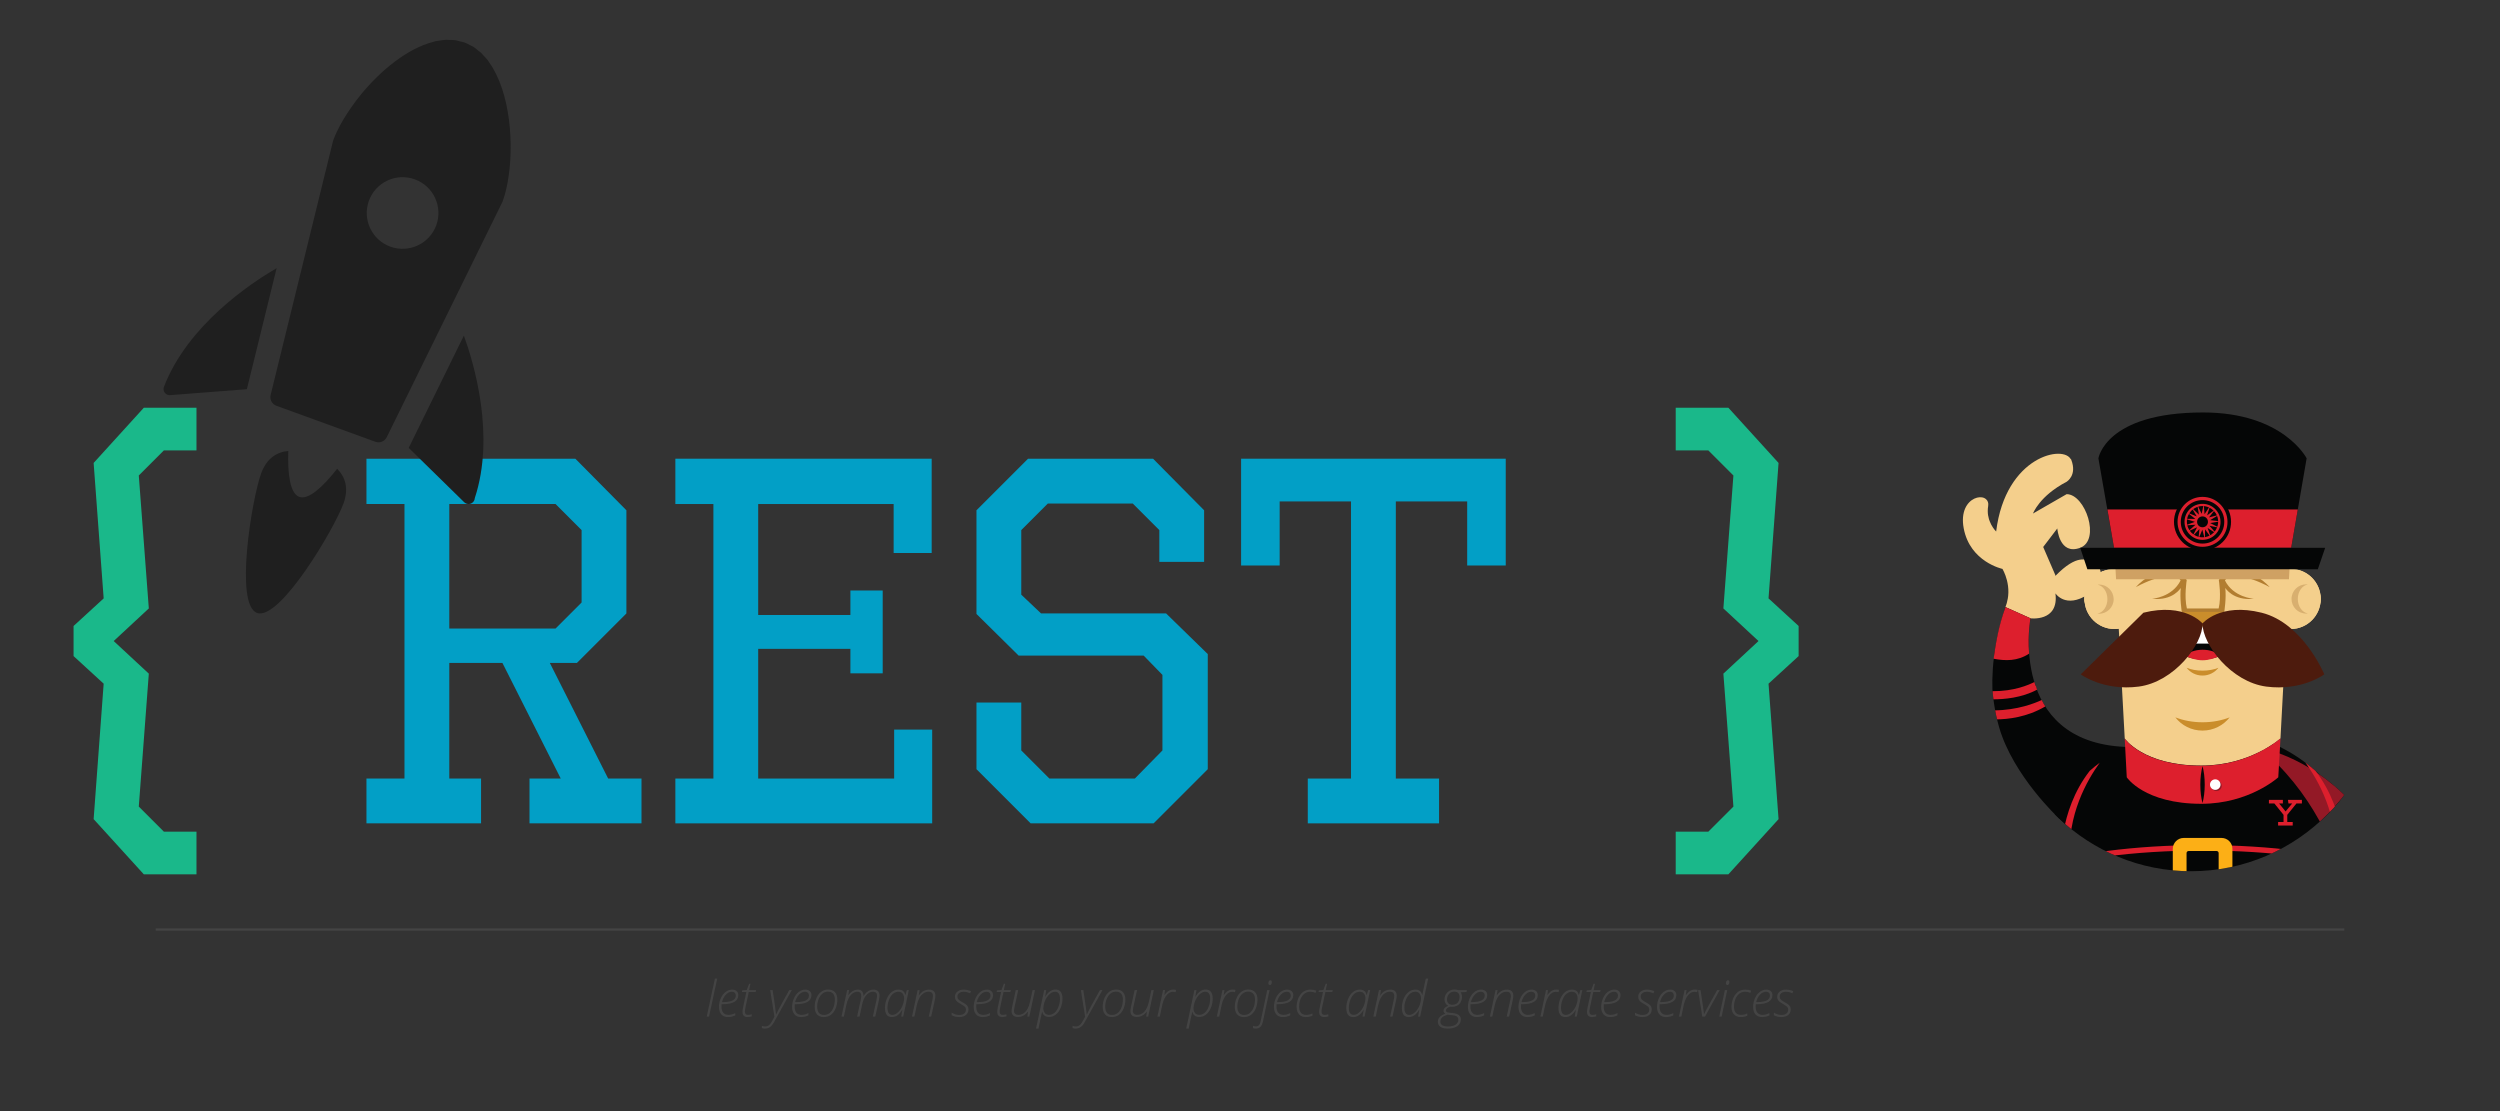 <?xml version="1.0" encoding="UTF-8" standalone="no"?>
<!DOCTYPE svg PUBLIC "-//W3C//DTD SVG 1.1//EN" "http://www.w3.org/Graphics/SVG/1.1/DTD/svg11.dtd">
<svg width="100%" height="100%" viewBox="0 0 900 400" version="1.1" xmlns="http://www.w3.org/2000/svg" xmlns:xlink="http://www.w3.org/1999/xlink" xml:space="preserve" xmlns:serif="http://www.serif.com/" style="fill-rule:evenodd;clip-rule:evenodd;stroke-linejoin:round;stroke-miterlimit:1.414;">
    <rect x="0" y="0" width="900" height="400" fill="#333333" stroke="none"/>
    <g transform="matrix(1,0,0,1,4.89,0)">
        <g id="rest" transform="matrix(0.903,0,0,0.903,-31.683,49.27)">
            <path d="M108,108L108,125L95,125L85,135L89,188L75,201L89,214L85,267L95,277L108,277L108,294L87,294L67,272L71,218L59,207L59,195L71,184L67,130L87,108L108,108Z" style="fill:rgb(26,184,138);"/>
            <path d="M697.731,108L697.731,125L710.731,125L720.731,135L716.731,188L730.731,201L716.731,214L720.731,267L710.731,277L697.731,277L697.731,294L718.731,294L738.731,272L734.731,218L746.731,207L746.731,195L734.731,184L738.731,130L718.731,108L697.731,108Z" style="fill:rgb(26,184,138);"/>
            <path d="M279.399,148.872L279.399,189.993L259.669,209.723L248.869,209.723L272.13,255.828L285.421,255.828L285.421,273.689L240.77,273.689L240.77,255.828L253.231,255.828L229.97,209.723L208.787,209.723L208.787,255.828L221.455,255.828L221.455,273.689L175.765,273.689L175.765,255.828L190.926,255.828L190.926,146.38L175.765,146.38L175.765,128.311L259.046,128.311L279.399,148.872ZM208.787,146.38L208.787,196.016L251.154,196.016L261.538,185.632L261.538,156.764L251.154,146.38L208.787,146.38Z" style="fill:rgb(2,159,198);fill-rule:nonzero;"/>
            <path d="M401.1,165.902L385.939,165.902L385.939,146.38L331.942,146.38L331.942,190.616L368.702,190.616L368.702,180.855L381.578,180.855L381.578,213.876L368.702,213.876L368.702,204.115L331.942,204.115L331.942,255.828L386.147,255.828L386.147,236.306L401.308,236.306L401.308,273.689L298.921,273.689L298.921,255.828L314.082,255.828L314.082,146.38L298.921,146.38L298.921,128.311L401.1,128.311L401.1,165.902Z" style="fill:rgb(2,159,198);fill-rule:nonzero;"/>
            <path d="M509.718,148.872L509.718,169.432L491.857,169.432L491.857,156.764L481.265,146.172L447.413,146.172L436.821,156.764L436.821,182.516L444.713,189.993L494.557,189.993L511.172,206.192L511.172,252.09L489.573,273.689L440.56,273.689L418.961,252.09L418.961,225.506L436.821,225.506L436.821,244.613L448.036,255.828L482.096,255.828L493.103,244.613L493.103,214.499L485.627,206.815L435.783,206.815L418.961,190.201L418.961,148.872L439.521,128.311L489.365,128.311L509.718,148.872Z" style="fill:rgb(2,159,198);fill-rule:nonzero;"/>
            <path d="M629.966,170.886L614.597,170.886L614.597,145.341L586.145,145.341L586.145,255.828L603.382,255.828L603.382,273.689L551.046,273.689L551.046,255.828L568.284,255.828L568.284,145.341L539.832,145.341L539.832,170.886L524.463,170.886L524.463,128.311L629.966,128.311L629.966,170.886Z" style="fill:rgb(2,159,198);fill-rule:nonzero;"/>
        </g>
        <g id="rocket" transform="matrix(3.821,0,0,3.821,81.066,8.421)">
            <g transform="matrix(1.257,0,0,1.257,-16.545,1.544)">
                <path d="M16,17.116C14.038,18.259 9.332,21.391 7.553,26.015C7.497,26.161 7.52,26.327 7.612,26.453C7.667,26.526 7.742,26.58 7.824,26.61C7.884,26.632 7.95,26.64 8.016,26.636L13.774,26.19C13.779,26.171 13.778,26.151 13.784,26.133L16,17.116Z" style="fill:rgb(31,31,31);fill-rule:nonzero;"/>
            </g>
            <g transform="matrix(1.257,0,0,1.257,-16.545,1.544)">
                <path d="M30.852,34.356C32.403,29.655 30.79,24.25 30.036,22.173L25.918,30.551C25.913,30.565 25.906,30.572 25.899,30.586L30.053,34.656C30.1,34.703 30.158,34.738 30.217,34.76C30.225,34.766 30.231,34.768 30.233,34.768C30.471,34.854 30.735,34.731 30.821,34.495C30.841,34.448 30.848,34.401 30.852,34.356Z" style="fill:rgb(31,31,31);fill-rule:nonzero;"/>
            </g>
            <g transform="matrix(1.257,0,0,1.257,-16.545,1.544)">
                <path d="M33.307,10.727C33.828,7.949 33.536,3.93 31.924,1.682C31.885,1.63 31.854,1.571 31.817,1.521C31.719,1.396 31.612,1.291 31.506,1.18C31.442,1.112 31.381,1.031 31.315,0.967C31.239,0.898 31.155,0.847 31.077,0.783C30.968,0.695 30.86,0.599 30.743,0.524C30.688,0.49 30.624,0.47 30.569,0.44C30.415,0.354 30.26,0.268 30.092,0.207C29.971,0.163 29.846,0.144 29.719,0.114C29.61,0.088 29.502,0.049 29.389,0.031C29.213,0.008 29.034,0.008 28.852,0.009C28.79,0.009 28.729,-0.002 28.666,0.001C28.52,0.009 28.376,0.039 28.231,0.061C28.127,0.077 28.027,0.08 27.924,0.103C27.862,0.116 27.8,0.142 27.736,0.158C25.804,0.653 23.806,2.289 22.319,4.103C22.069,4.405 21.841,4.715 21.625,5.023C21.172,5.666 20.786,6.306 20.506,6.909C20.401,7.131 20.311,7.346 20.235,7.555L15.558,26.592C15.457,26.941 15.644,27.308 15.983,27.432L23.4,30.13C23.742,30.255 24.121,30.093 24.267,29.761L32.936,12.129C33.085,11.719 33.208,11.246 33.307,10.727ZM24.523,15.506C23.13,14.999 22.411,13.459 22.918,12.065C23.425,10.672 24.966,9.953 26.362,10.462C27.753,10.969 28.473,12.509 27.966,13.902C27.457,15.294 25.917,16.011 24.523,15.506Z" style="fill:rgb(31,31,31);fill-rule:nonzero;"/>
            </g>
            <g transform="matrix(1.257,0,0,1.257,-16.545,1.544)">
                <path d="M20.537,32.153C19.456,33.53 18.381,34.51 17.697,34.26C17.011,34.01 16.816,32.571 16.873,30.819C15.98,30.903 15.244,31.393 14.836,32.512C14.156,34.381 12.824,42.336 14.53,42.959C16.235,43.578 20.331,36.629 21.011,34.76C21.417,33.641 21.165,32.792 20.537,32.153Z" style="fill:rgb(31,31,31);fill-rule:nonzero;"/>
            </g>
        </g>
        <g transform="matrix(0.068,0,0,0.068,698.67,146.498)">
            <clipPath id="_clip1">
                <path d="M1825.57,573.259L1825.57,570.562L1884.92,272.021C1884.92,272.021 1752.73,-32.814 1308.52,4.054C865.206,40.922 809.454,143.433 736.617,265.726L779.78,460.857L697.052,513.911C697.052,513.911 667.378,424.888 620.618,421.291C620.618,421.291 689.858,321.478 640.401,252.238C590.944,182.998 325.674,189.292 223.164,539.988C223.164,539.988 209.675,433.88 166.513,433.88C123.35,433.88 -35.811,491.43 7.351,656.886C50.513,822.343 199.784,871.8 249.241,892.482C249.241,892.482 272.621,922.156 262.729,961.722C257.334,982.404 137.738,1353.78 237.551,1697.28C312.186,1953.56 552.278,2176.57 552.278,2176.57C735.718,2351.02 982.104,2458.02 1253.67,2458.02C1817.48,2458.02 2275.18,1996.72 2275.18,1427.52C2276.08,1072.33 2097.14,758.498 1825.57,573.259Z"/>
            </clipPath>
            <g clip-path="url(#_clip1)">
                <path d="M1614.26,1803.39C1614.26,1803.39 2357.01,1922.99 2438.84,2961.58C2438.84,2961.58 2300.36,3049.71 2155.59,3056C2155.59,3056 2168.17,2256.6 1614.26,1803.39Z" style="fill:rgb(5,6,6);fill-rule:nonzero;"/>
                <path d="M2438.84,2961.58C2431.64,2866.27 2418.16,2779.04 2401.07,2699.01C2344.42,2734.08 2254.5,2776.35 2133.1,2792.53C2158.28,2949.89 2156.48,3056 2156.48,3056C2300.36,3049.71 2438.84,2961.58 2438.84,2961.58ZM2048.58,2452.63C2053.97,2469.71 2060.27,2485.9 2064.76,2502.98C2113.32,2497.59 2223.03,2482.3 2320.14,2439.14C2312.95,2422.95 2306.65,2406.77 2299.46,2391.48C2263.49,2407.67 2184.36,2436.44 2048.58,2452.63ZM2345.32,2503.88C2304.85,2523.66 2218.53,2557.83 2085.45,2571.32L2098.93,2622.58C2151.99,2614.49 2247.3,2594.7 2361.51,2549.74L2345.32,2503.88Z" style="fill:rgb(221,31,45);fill-rule:nonzero;"/>
                <path d="M848.121,857.412C936.023,857.412 1007.28,928.671 1007.28,1016.57C1007.28,1104.48 936.023,1175.74 848.121,1175.74C760.218,1175.74 688.959,1104.48 688.959,1016.57C688.959,928.671 760.218,857.412 848.121,857.412Z" style="fill:rgb(244,207,140);fill-rule:nonzero;"/>
                <path d="M848.121,857.412C936.023,857.412 1007.28,928.671 1007.28,1016.57C1007.28,1104.48 936.023,1175.74 848.121,1175.74C760.218,1175.74 688.959,1104.48 688.959,1016.57C688.959,928.671 760.218,857.412 848.121,857.412Z" style="fill:rgb(244,207,140);fill-rule:nonzero;"/>
                <path d="M688.959,1016.57C688.959,1021.07 688.959,1026.47 689.858,1030.96C701.548,1026.47 713.238,1020.17 725.827,1011.18C801.362,962.621 803.16,905.071 786.974,869.102C729.424,894.28 688.959,950.931 688.959,1016.57Z" style="fill:rgb(244,207,140);fill-rule:nonzero;"/>
                <path d="M766.292,939.241C809.002,939.241 843.625,973.864 843.625,1016.57C843.625,1059.28 809.002,1093.91 766.292,1093.91C723.582,1093.91 688.959,1059.28 688.959,1016.57C688.959,973.864 723.582,939.241 766.292,939.241Z" style="fill:rgb(244,207,140);fill-rule:nonzero;"/>
                <path d="M766.292,940.14C763.594,940.14 759.997,940.14 757.299,941.04C786.974,945.536 810.354,977.908 810.354,1017.47C810.354,1057.04 786.974,1089.41 757.299,1093.91C759.997,1093.91 763.594,1094.81 766.292,1094.81C808.555,1094.81 843.625,1060.64 843.625,1017.47C842.725,974.311 808.555,940.14 766.292,940.14Z" style="fill:rgb(216,175,111);fill-rule:nonzero;"/>
                <path d="M688.959,1016.57C688.959,1058.84 715.936,1093.91 749.207,1093.91C751.904,1093.91 753.703,1093.91 756.401,1093.01C718.633,1088.51 688.959,1056.14 688.959,1016.57ZM756.401,941.04C753.703,941.04 751.904,940.14 749.207,940.14C715.936,940.14 688.959,974.311 688.959,1017.47C688.959,977.908 718.633,945.536 756.401,941.04Z" style="fill:rgb(244,207,140);fill-rule:nonzero;"/>
                <path d="M1780.61,857.412C1868.51,857.412 1939.77,928.671 1939.77,1016.57C1939.77,1104.48 1868.51,1175.74 1780.61,1175.74C1692.71,1175.74 1621.45,1104.48 1621.45,1016.57C1621.45,928.671 1692.71,857.412 1780.61,857.412Z" style="fill:rgb(244,207,140);fill-rule:nonzero;"/>
                <path d="M1780.61,857.412C1868.51,857.412 1939.77,928.671 1939.77,1016.57C1939.77,1104.48 1868.51,1175.74 1780.61,1175.74C1692.71,1175.74 1621.45,1104.48 1621.45,1016.57C1621.45,928.671 1692.71,857.412 1780.61,857.412Z" style="fill:rgb(244,207,140);fill-rule:nonzero;"/>
                <path d="M1862.44,939.241C1905.15,939.241 1939.77,973.864 1939.77,1016.57C1939.77,1059.28 1905.15,1093.91 1862.44,1093.91C1819.73,1093.91 1785.11,1059.28 1785.11,1016.57C1785.11,973.864 1819.73,939.241 1862.44,939.241Z" style="fill:rgb(244,207,140);fill-rule:nonzero;"/>
                <path d="M1818.38,1016.57C1818.38,977.008 1841.76,944.636 1871.43,940.14C1868.73,940.14 1865.14,939.241 1862.44,939.241C1820.18,939.241 1785.11,973.412 1785.11,1016.57C1785.11,1058.84 1819.28,1093.91 1862.44,1093.91C1865.14,1093.91 1868.73,1093.91 1871.43,1093.01C1841.76,1088.51 1818.38,1056.14 1818.38,1016.57Z" style="fill:rgb(216,175,111);fill-rule:nonzero;"/>
                <path d="M218.668,656.886C206.978,644.297 167.412,595.74 179.102,524.701C184.497,492.33 160.218,476.144 131.444,479.74C125.149,567.864 137.738,747.707 312.186,798.963C312.186,798.963 246.543,768.39 218.668,656.886ZM441.674,521.104C465.953,486.934 512.711,438.376 595.44,395.214C595.44,395.214 651.192,361.943 618.82,279.214C617.921,277.416 617.921,276.517 617.022,274.718C608.928,299.896 593.642,329.571 563.967,350.253C502.82,392.516 284.311,544.484 353.55,773.785C352.651,775.583 323.876,633.507 441.674,521.104ZM545.084,643.398C545.084,643.398 555.875,786.374 665.579,745.909C710.54,729.723 723.129,678.468 715.936,624.515C688.06,653.29 603.533,725.227 570.262,572.36L419.194,748.607L299.597,817.847L448.867,780.08L536.092,893.381L470.449,741.413L545.084,643.398ZM536.092,997.69C516.309,1032.76 447.968,1101.1 282.512,1016.57C279.815,1031.86 276.217,1044.45 270.822,1059.74C270.822,1059.74 336.465,1142.46 403.008,1119.08C403.008,1119.08 547.782,1137.97 536.092,997.69ZM706.944,993.194C825.64,917.66 762.695,817.847 730.323,815.149C709.641,813.351 684.463,798.963 641.3,815.149L679.967,895.179C679.967,895.179 671.874,1009.38 544.185,980.605C544.185,980.605 543.286,985.101 539.689,992.295C554.076,1009.38 607.13,1057.04 706.944,993.194ZM403.008,1119.08C403.008,1119.08 554.975,1138.87 535.193,986.9C535.193,986.9 588.246,1069.63 706.944,993.194C825.64,917.66 762.695,817.847 730.323,815.149C697.052,811.552 651.192,775.583 535.193,894.28L469.549,742.312L545.084,643.398C545.084,643.398 555.875,786.374 665.579,745.909C776.183,705.444 693.455,461.756 594.541,461.756L416.496,564.267C416.496,564.267 449.767,471.647 594.541,396.113C594.541,396.113 650.293,362.842 617.921,280.114C584.65,197.386 270.822,256.734 221.365,659.584C221.365,659.584 165.613,606.53 178.203,523.802C190.792,441.074 16.343,464.454 49.614,642.499C82.885,820.544 254.636,857.412 254.636,857.412C254.636,857.412 313.086,951.83 270.822,1058.84C270.822,1059.74 337.364,1141.57 403.008,1119.08ZM1872.33,1093.01C1875.03,1093.01 1876.83,1093.91 1879.52,1093.91C1912.8,1093.91 1939.77,1059.74 1939.77,1016.57C1939.77,1056.14 1910.1,1088.51 1872.33,1093.01ZM1939.77,1016.57C1939.77,974.311 1912.8,939.241 1879.52,939.241C1876.83,939.241 1875.03,939.241 1872.33,940.14C1910.1,945.536 1939.77,977.908 1939.77,1016.57Z" style="fill:rgb(244,207,140);fill-rule:nonzero;"/>
                <path d="M270.822,1059.74L403.008,1119.08C403.008,1119.08 284.311,1772.82 904.772,1799.79C904.772,1799.79 909.268,2220.63 526.2,2213.43C526.2,2213.43 19.94,1810.58 270.822,1059.74Z" style="fill:rgb(5,6,6);fill-rule:nonzero;"/>
                <path d="M270.822,1059.74C234.854,1157.75 219.567,1248.57 207.877,1333.1C270.822,1344.79 333.768,1346.59 395.814,1306.12C387.721,1200.01 403.008,1119.08 403.008,1119.08L270.822,1059.74ZM471.348,1567.8C468.651,1562.4 465.053,1557 462.356,1551.61C428.186,1567.8 334.667,1605.56 210.574,1606.46C212.373,1622.65 215.07,1638.83 217.768,1654.12C285.21,1654.12 384.124,1642.43 481.239,1585.78L481.239,1584.88C477.643,1579.48 474.945,1574.09 471.348,1568.69L471.348,1567.79L471.348,1567.8ZM429.085,1474.28C427.286,1467.98 425.488,1462.59 423.69,1456.29C394.015,1471.58 315.783,1505.75 202.482,1504.85L205.179,1548.01C261.829,1548.01 356.248,1540.82 438.077,1496.76L438.077,1495.86C435.379,1489.56 433.581,1483.27 431.782,1476.97L429.085,1474.28Z" style="fill:rgb(221,31,45);fill-rule:nonzero;"/>
                <path d="M1687.09,1782.71L942.539,1782.71C149.428,2130.71 333.768,3444.46 333.768,3444.46L1319.31,3444.46L1319.31,2843.79L1374.16,3444.46L2294.96,3444.46C2294.96,3443.57 2480.2,2130.71 1687.09,1782.71ZM2165.48,2736.78L1356.18,3779.87C1356.18,3779.87 1324.71,3791.56 1311.22,3775.38L1311.22,2736.78L2165.48,2736.78ZM463.255,2736.78L1272.55,3779.87C1272.55,3779.87 1304.02,3791.56 1317.51,3775.38L1317.51,2736.78L463.255,2736.78Z" style="fill:rgb(5,6,6);fill-rule:nonzero;"/>
                <path d="M2355.21,3004.75C2344.42,2722.39 2287.77,2360.01 2097.14,2087.54C1869.63,1844.75 1614.26,1803.39 1614.26,1803.39C2168.17,2256.6 2155.59,3056 2155.59,3056C2229.32,3052.41 2302.16,3028.13 2355.21,3004.75Z" style="fill:rgb(147,25,38);fill-rule:nonzero;"/>
                <path d="M1319.31,2843.79L1374.16,3444.46L2294.96,3444.46C2294.96,3444.46 2351.61,3041.61 2267.09,2622.58L2220.33,2607.29C2297.66,2818.61 2261.69,3388.71 2261.69,3388.71L1423.62,3388.71L1344.49,2502.98L1280.64,2502.98L1272.55,3388.71L376.93,3388.71C335.566,2986.76 399.41,2609.09 399.41,2609.09L361.643,2619.88C276.217,3039.82 333.768,3444.46 333.768,3444.46L1319.31,3444.46L1319.31,2843.79ZM1858.84,1883.42C1925.38,1975.14 2031.49,2158.58 2017.1,2391.48L2062.97,2412.16C2062.97,2412.16 2080.95,2145.99 1911.9,1926.58C1894.81,1911.3 1876.83,1896.91 1858.84,1883.42ZM716.835,1926.58C546.883,2145.09 565.766,2412.16 565.766,2412.16L611.626,2391.48C597.238,2159.48 703.346,1975.14 769.889,1883.42C751.904,1896.91 733.92,1911.3 716.835,1926.58ZM409.302,2434.64C405.705,2445.43 403.008,2456.22 399.41,2467.01C619.719,2394.18 947.934,2348.32 1314.82,2348.32C1681.7,2348.32 2009.91,2394.18 2230.22,2467.01C2226.62,2456.22 2223.93,2445.43 2220.33,2434.64C2000.02,2363.6 1676.3,2319.54 1314.82,2319.54C953.329,2319.54 628.712,2364.5 409.302,2434.64ZM365.24,2601C362.543,2612.69 359.845,2625.28 358.047,2636.97C577.456,2556.04 923.655,2503.88 1313.92,2503.88C1704.18,2503.88 2051.28,2556.04 2269.79,2636.97C2267.09,2625.28 2265.29,2612.69 2262.59,2601C2043.18,2521.87 1699.68,2470.61 1313.92,2470.61C928.151,2470.61 584.65,2521.87 365.24,2601Z" style="fill:rgb(221,31,45);fill-rule:nonzero;"/>
                <path d="M1726.66,1754.83C1726.66,1754.83 1568.39,1898.71 1307.62,1898.71C998.29,1898.71 902.074,1754.83 902.074,1754.83L847.221,745.909L1780.61,745.909L1726.66,1754.83ZM1726.66,1754.83C1726.66,1754.83 1568.39,1898.71 1307.62,1898.71C998.29,1898.71 902.074,1754.83 902.074,1754.83L847.221,745.909L1780.61,745.909L1726.66,1754.83ZM1726.66,1754.83C1726.66,1754.83 1568.39,1898.71 1307.62,1898.71C998.29,1898.71 902.074,1754.83 902.074,1754.83L847.221,745.909L1780.61,745.909L1726.66,1754.83Z" style="fill:rgb(244,207,140);fill-rule:nonzero;"/>
                <path d="M1432.61,918.559L1455.99,888.885C1455.99,888.885 1539.62,884.389 1669.11,953.628C1669.11,953.628 1575.59,838.528 1435.31,877.195L1439.81,852.017L1400.24,916.761C1400.24,916.761 1414.63,1003.98 1399.34,1066.93L1231.19,1066.93C1215.9,1003.98 1230.29,916.761 1230.29,916.761L1190.72,852.017L1195.22,877.195C1054.94,838.528 961.423,953.628 961.423,953.628C1090.01,884.389 1174.54,888.885 1174.54,888.885L1197.92,918.559C1152.96,1008.48 1046.85,1015.67 1046.85,1015.67C1158.35,1027.36 1198.82,958.124 1198.82,958.124C1192.52,1012.98 1204.21,1084.91 1204.21,1084.91L1315.71,1164.05L1316.61,1163.15L1317.51,1164.05L1429.02,1084.91C1429.02,1084.91 1440.71,1012.98 1434.41,958.124C1434.41,958.124 1474.88,1027.36 1586.38,1015.67C1583.68,1015.67 1477.57,1008.48 1432.61,918.559Z" style="fill:rgb(178,125,48);fill-rule:nonzero;"/>
                <path d="M1313.92,1153.26C1398.34,1153.26 1466.78,1194.32 1466.78,1244.98C1466.78,1295.63 1398.34,1336.7 1313.92,1336.7C1229.49,1336.7 1161.05,1295.63 1161.05,1244.98C1161.05,1194.32 1229.49,1153.26 1313.92,1153.26Z" style="fill:rgb(5,6,6);fill-rule:nonzero;"/>
                <path d="M1313.92,1341.19C1348.99,1341.19 1380.46,1329.5 1406.54,1317.81C1388.55,1298.03 1354.38,1285.44 1313.92,1285.44C1274.35,1285.44 1239.28,1298.93 1221.3,1317.81C1247.37,1329.5 1279.75,1341.19 1313.92,1341.19Z" style="fill:rgb(221,31,45);fill-rule:nonzero;"/>
                <path d="M1313.92,1153.26C1229.39,1153.26 1161.05,1194.62 1161.05,1244.98C1161.05,1247.67 1161.05,1250.37 1161.95,1253.07L1466.78,1253.07C1466.78,1250.37 1467.68,1247.67 1467.68,1244.98C1467.68,1194.62 1399.34,1153.26 1313.92,1153.26Z" style="fill:white;fill-rule:nonzero;"/>
                <path d="M1313.92,1669.41C1260.86,1669.41 1211.41,1659.52 1170.04,1643.33C1203.31,1686.49 1255.47,1713.47 1313.92,1713.47C1372.37,1713.47 1424.52,1685.59 1457.79,1643.33C1416.43,1659.52 1367.87,1669.41 1313.92,1669.41ZM1313.92,1396.04C1282.44,1396.04 1253.67,1390.65 1229.39,1380.76C1249.17,1405.94 1278.85,1422.12 1313.92,1422.12C1348.09,1422.12 1378.66,1405.94 1398.44,1380.76C1374.16,1390.65 1345.39,1396.04 1313.92,1396.04Z" style="fill:rgb(202,141,43);fill-rule:nonzero;"/>
                <path d="M856.214,912.265L1771.62,912.265L1780.61,746.808L847.221,746.808L856.214,912.265Z" style="fill:rgb(207,161,99);fill-rule:nonzero;"/>
                <path d="M1783.31,745.909L1865.14,272.021C1865.14,272.021 1741.94,29.232 1316.61,29.232C800.462,29.232 762.695,272.021 762.695,272.021L845.423,745.909L1783.31,745.909Z" style="fill:rgb(5,6,6);fill-rule:nonzero;"/>
                <path d="M810.354,542.686L845.423,745.909L1783.31,745.909L1818.38,542.686L810.354,542.686Z" style="fill:rgb(221,31,45);fill-rule:nonzero;"/>
                <path d="M1924.49,859.21L704.246,859.21L666.479,745.909L1963.15,745.909L1924.49,859.21Z" style="fill:rgb(5,6,6);fill-rule:nonzero;"/>
                <path d="M1313.92,457.26C1397.35,457.26 1464.98,524.895 1464.98,608.329C1464.98,691.762 1397.35,759.397 1313.92,759.397C1230.48,759.397 1162.85,691.762 1162.85,608.329C1162.85,524.895 1230.48,457.26 1313.92,457.26Z" style="fill:rgb(5,6,6);fill-rule:nonzero;"/>
                <path d="M1338.19,574.158L1381.36,542.686L1348.09,584.949L1400.24,571.46L1354.38,599.336L1407.43,605.631L1354.38,614.623L1402.94,639.801L1350.78,629.011L1385.85,669.476L1340.89,640.701L1358.88,691.057L1327.4,647.894L1326.51,701.847L1313.02,649.693L1292.33,699.15L1297.73,646.096L1260.86,684.762L1285.14,637.103L1236.58,659.584L1277.05,623.615L1223.09,627.212L1273.45,608.329L1222.2,592.143L1276.15,593.042L1233.89,559.771L1283.34,579.554L1256.37,533.693L1295.03,570.562L1286.04,517.507L1309.42,566.065L1320.21,513.911L1324.71,567.864L1354.38,522.903L1338.19,574.158ZM1313.92,524.701C1268.06,524.701 1231.19,561.569 1231.19,607.429C1231.19,653.29 1268.06,690.157 1313.92,690.157C1359.78,690.157 1396.64,653.29 1396.64,607.429C1397.54,562.468 1359.78,524.701 1313.92,524.701ZM1313.92,703.646C1260.86,703.646 1218.6,660.483 1218.6,608.329C1218.6,555.275 1261.76,513.011 1313.92,513.011C1366.97,513.011 1409.23,556.174 1409.23,608.329C1410.13,660.483 1366.97,703.646 1313.92,703.646ZM1313.92,493.228C1250.07,493.228 1198.82,544.484 1198.82,608.329C1198.82,672.173 1250.07,723.429 1313.92,723.429C1377.76,723.429 1429.02,672.173 1429.02,608.329C1429.92,544.484 1377.76,493.228 1313.92,493.228ZM1313.92,740.514C1241.08,740.514 1181.73,681.166 1181.73,608.329C1181.73,535.492 1241.08,476.144 1313.92,476.144C1386.75,476.144 1446.1,535.492 1446.1,608.329C1447,681.166 1387.65,740.514 1313.92,740.514Z" style="fill:rgb(221,31,45);fill-rule:nonzero;"/>
                <path d="M1342.69,608.329C1342.69,624.515 1330.1,637.103 1313.92,637.103C1297.73,637.103 1285.14,624.515 1285.14,608.329C1285.14,592.143 1297.73,579.554 1313.92,579.554C1330.1,579.554 1342.69,592.143 1342.69,608.329Z" style="fill:rgb(5,6,6);fill-rule:nonzero;"/>
                <path d="M1307.62,1899.61C998.29,1899.61 902.074,1755.73 902.074,1755.73L912.864,1960.75C912.864,1960.75 1005.48,2101.03 1307.62,2101.03C1561.2,2101.03 1714.97,1960.75 1714.97,1960.75L1726.66,1754.83C1725.76,1754.83 1567.5,1899.61 1307.62,1899.61Z" style="fill:rgb(221,31,45);fill-rule:nonzero;"/>
                <path d="M1313.92,2097.44C1321.11,2070.46 1325.61,2036.29 1325.61,1999.42C1325.61,1961.65 1321.11,1927.48 1313.92,1901.41C1306.72,1928.38 1302.23,1962.55 1302.23,1999.42C1302.23,2036.29 1306.72,2071.36 1313.92,2097.44Z" style="fill:rgb(5,6,6);fill-rule:nonzero;"/>
                <path d="M1387.65,1977.84C1403.05,1977.84 1415.53,1990.32 1415.53,2005.71C1415.53,2021.11 1403.05,2033.59 1387.65,2033.59C1372.26,2033.59 1359.78,2021.11 1359.78,2005.71C1359.78,1990.32 1372.26,1977.84 1387.65,1977.84Z" style="fill:rgb(147,25,38);fill-rule:nonzero;"/>
                <path d="M1381.36,1971.54C1396.75,1971.54 1409.23,1984.02 1409.23,1999.42C1409.23,2014.81 1396.75,2027.3 1381.36,2027.3C1365.96,2027.3 1353.48,2014.81 1353.48,1999.42C1353.48,1984.02 1365.96,1971.54 1381.36,1971.54Z" style="fill:white;fill-rule:nonzero;"/>
                <path d="M1399.34,2361.81L1399.34,2459.82C1399.34,2465.22 1394.85,2470.61 1388.55,2470.61L1240.18,2470.61C1234.78,2470.61 1229.39,2466.11 1229.39,2459.82L1229.39,2361.81C1229.39,2356.41 1233.89,2351.01 1240.18,2351.01L1388.55,2351.01C1393.95,2351.01 1399.34,2355.51 1399.34,2361.81ZM1414.63,2281.77L1214.1,2281.77C1182.63,2281.77 1156.55,2307.85 1156.55,2339.32L1156.55,2482.3C1156.55,2513.77 1182.63,2539.85 1214.1,2539.85L1414.63,2539.85C1446.1,2539.85 1472.18,2513.77 1472.18,2482.3L1472.18,2339.32C1472.18,2306.95 1446.1,2281.77 1414.63,2281.77Z" style="fill:rgb(252,175,22);fill-rule:nonzero;"/>
                <path d="M1203.31,1084.91L1313.92,1163.15L1314.82,1162.25L1315.71,1163.15L1426.32,1084.91L1203.31,1084.91Z" style="fill:rgb(202,141,43);fill-rule:nonzero;"/>
                <path d="M1313.92,1146.06C1313.92,1146.06 1407.43,1034.56 1626.84,1089.41C1846.25,1144.26 1958.66,1415.83 1958.66,1415.83C1958.66,1415.83 1839.06,1504.85 1652.02,1480.57C1464.98,1456.29 1313.02,1256.67 1313.92,1146.06ZM1313.92,1146.06C1313.92,1146.06 1220.4,1034.56 1000.99,1089.41L669.176,1415.83C669.176,1415.83 788.772,1504.85 975.81,1480.57C1162.85,1456.29 1315.71,1256.67 1313.92,1146.06Z" style="fill:rgb(77,27,13);fill-rule:nonzero;"/>
                <path d="M1768.92,2099.23L1788.7,2099.23L1753.63,2141.5L1719.46,2099.23L1739.25,2099.23L1739.25,2080.35L1665.51,2080.35L1665.51,2099.23L1694.29,2099.23L1742.84,2159.48L1742.84,2197.25L1714.07,2197.25L1714.07,2216.13L1791.4,2216.13L1791.4,2197.25L1762.63,2197.25L1762.63,2159.48L1811.18,2099.23L1839.96,2099.23L1839.96,2080.35L1766.22,2080.35L1768.92,2099.23Z" style="fill:rgb(221,31,45);fill-rule:nonzero;"/>
            </g>
        </g>
    </g>
    <g id="hr" transform="matrix(1,0,0,0.264,-18.261,246.639)">
        <rect x="74.321" y="331.777" width="787.881" height="2.976" style="fill:rgb(68,68,68);"/>
    </g>
    <g id="slogan" transform="matrix(1,0,0,1,68.361,8)">
        <path d="M186.896,357.969L186.069,357.969L189.005,344.293L189.831,344.293L186.896,357.969Z" style="fill:rgb(68,68,68);fill-rule:nonzero;"/>
        <path d="M193.698,358.144C192.685,358.144 191.894,357.824 191.325,357.182C190.757,356.54 190.473,355.645 190.473,354.497C190.473,353.436 190.681,352.42 191.097,351.447C191.513,350.474 192.086,349.701 192.815,349.127C193.545,348.553 194.349,348.265 195.228,348.265C195.896,348.265 196.429,348.444 196.827,348.802C197.226,349.159 197.425,349.645 197.425,350.261C197.425,351.321 196.946,352.13 195.988,352.686C195.03,353.243 193.608,353.521 191.721,353.521L191.431,353.521C191.396,353.779 191.378,354.066 191.378,354.383C191.378,355.349 191.595,356.086 192.028,356.593C192.462,357.1 193.086,357.353 193.9,357.353C194.674,357.353 195.483,357.14 196.326,356.712L196.326,357.538C195.506,357.942 194.63,358.144 193.698,358.144ZM195.122,349.021C194.355,349.021 193.641,349.36 192.982,350.036C192.323,350.713 191.847,351.617 191.554,352.748L191.984,352.748C195.014,352.748 196.528,351.957 196.528,350.375C196.528,349.982 196.401,349.659 196.146,349.404C195.891,349.149 195.55,349.021 195.122,349.021Z" style="fill:rgb(68,68,68);fill-rule:nonzero;"/>
        <path d="M203.832,348.415L203.674,349.127L201.187,349.127L200,354.708C199.871,355.288 199.807,355.768 199.807,356.149C199.807,356.964 200.176,357.371 200.914,357.371C201.313,357.371 201.758,357.295 202.25,357.142L202.25,357.898C201.658,358.062 201.16,358.144 200.756,358.144C200.176,358.144 199.728,357.985 199.411,357.665C199.095,357.346 198.937,356.882 198.937,356.272C198.937,355.845 199.022,355.241 199.192,354.462L200.325,349.127L198.726,349.127L198.849,348.538L200.466,348.389L201.318,346.165L201.802,346.165L201.318,348.415L203.832,348.415Z" style="fill:rgb(68,68,68);fill-rule:nonzero;"/>
        <path d="M208.903,348.415L209.782,348.415L210.503,353.231C210.802,355.288 210.963,356.603 210.986,357.178L211.083,357.178C211.335,356.562 211.88,355.487 212.718,353.952L215.776,348.415L216.682,348.415L210.415,359.753C209.993,360.497 209.634,361.018 209.338,361.317C209.043,361.616 208.709,361.853 208.337,362.029C207.964,362.205 207.535,362.293 207.049,362.293C206.65,362.293 206.273,362.231 205.915,362.108L205.915,361.3C206.331,361.458 206.733,361.537 207.119,361.537C207.588,361.537 208.019,361.392 208.411,361.102C208.804,360.812 209.185,360.33 209.554,359.656C209.923,358.982 210.216,358.443 210.433,358.039L208.903,348.415Z" style="fill:rgb(68,68,68);fill-rule:nonzero;"/>
        <path d="M220.03,358.144C219.017,358.144 218.226,357.824 217.657,357.182C217.089,356.54 216.805,355.645 216.805,354.497C216.805,353.436 217.013,352.42 217.429,351.447C217.845,350.474 218.418,349.701 219.147,349.127C219.877,348.553 220.681,348.265 221.56,348.265C222.228,348.265 222.761,348.444 223.159,348.802C223.558,349.159 223.757,349.645 223.757,350.261C223.757,351.321 223.278,352.13 222.32,352.686C221.362,353.243 219.94,353.521 218.053,353.521L217.763,353.521C217.728,353.779 217.71,354.066 217.71,354.383C217.71,355.349 217.927,356.086 218.36,356.593C218.794,357.1 219.418,357.353 220.233,357.353C221.006,357.353 221.815,357.14 222.658,356.712L222.658,357.538C221.838,357.942 220.962,358.144 220.03,358.144ZM221.454,349.021C220.687,349.021 219.973,349.36 219.314,350.036C218.655,350.713 218.179,351.617 217.886,352.748L218.317,352.748C221.346,352.748 222.86,351.957 222.86,350.375C222.86,349.982 222.733,349.659 222.478,349.404C222.223,349.149 221.882,349.021 221.454,349.021Z" style="fill:rgb(68,68,68);fill-rule:nonzero;"/>
        <path d="M229.769,348.23C230.823,348.23 231.639,348.548 232.216,349.184C232.794,349.82 233.082,350.697 233.082,351.816C233.082,352.971 232.873,354.05 232.454,355.055C232.035,356.06 231.462,356.826 230.735,357.353C230.009,357.881 229.171,358.144 228.222,358.144C227.144,358.144 226.325,357.824 225.765,357.182C225.206,356.54 224.926,355.622 224.926,354.427C224.926,353.307 225.14,352.259 225.567,351.28C225.995,350.302 226.572,349.549 227.299,349.021C228.025,348.494 228.849,348.23 229.769,348.23ZM229.698,348.986C228.972,348.986 228.318,349.216 227.738,349.676C227.158,350.136 226.695,350.795 226.35,351.654C226.004,352.512 225.831,353.422 225.831,354.383C225.831,356.387 226.657,357.389 228.31,357.389C229.054,357.389 229.714,357.161 230.292,356.707C230.869,356.253 231.329,355.585 231.671,354.703C232.014,353.822 232.186,352.853 232.186,351.799C232.186,350.896 231.972,350.202 231.544,349.716C231.116,349.229 230.501,348.986 229.698,348.986Z" style="fill:rgb(68,68,68);fill-rule:nonzero;"/>
        <path d="M240.192,357.969L241.484,352.045C241.631,351.312 241.704,350.838 241.704,350.621C241.704,349.555 241.253,349.021 240.351,349.021C239.73,349.021 239.144,349.219 238.593,349.615C238.042,350.01 237.576,350.562 237.195,351.271C236.815,351.98 236.522,352.821 236.317,353.794L235.438,357.969L234.576,357.969L236.607,348.415L237.31,348.415L237.02,350.261L237.072,350.261C237.541,349.598 238.073,349.1 238.668,348.766C239.262,348.432 239.885,348.265 240.535,348.265C241.156,348.265 241.634,348.462 241.968,348.854C242.302,349.247 242.478,349.818 242.495,350.568L242.548,350.568C242.999,349.812 243.529,349.24 244.139,348.85C244.748,348.46 245.399,348.265 246.09,348.265C246.775,348.265 247.31,348.446 247.694,348.806C248.078,349.166 248.27,349.683 248.27,350.357C248.27,350.527 248.262,350.693 248.248,350.854C248.233,351.015 248.176,351.365 248.076,351.904L246.74,357.969L245.861,357.969L247.171,351.992C247.317,351.289 247.391,350.773 247.391,350.445C247.391,349.994 247.265,349.644 247.013,349.395C246.761,349.146 246.412,349.021 245.967,349.021C245.047,349.021 244.234,349.424 243.528,350.23C242.822,351.035 242.328,352.098 242.047,353.416L241.089,357.969L240.192,357.969Z" style="fill:rgb(68,68,68);fill-rule:nonzero;"/>
        <path d="M255.09,348.265C256.449,348.265 257.267,348.907 257.542,350.19L257.595,350.19L258.113,348.415L258.817,348.415L256.804,357.969L256.083,357.969L256.479,355.56L256.426,355.56C255.934,356.392 255.386,357.031 254.782,357.476C254.179,357.922 253.484,358.144 252.699,358.144C251.053,358.144 250.23,357.049 250.23,354.857C250.23,353.703 250.449,352.601 250.889,351.553C251.328,350.504 251.916,349.694 252.651,349.122C253.386,348.551 254.199,348.265 255.09,348.265ZM252.901,357.353C253.423,357.353 253.943,357.172 254.462,356.808C254.98,356.445 255.446,355.959 255.859,355.349C256.272,354.74 256.587,354.066 256.804,353.328C257.021,352.59 257.129,351.966 257.129,351.456C257.129,350.993 257.053,350.578 256.9,350.212C256.748,349.846 256.523,349.556 256.224,349.342C255.925,349.128 255.553,349.021 255.108,349.021C254.381,349.021 253.725,349.262 253.139,349.742C252.553,350.223 252.072,350.942 251.697,351.9C251.322,352.858 251.135,353.811 251.135,354.761C251.135,355.651 251.281,356.306 251.574,356.725C251.867,357.144 252.31,357.353 252.901,357.353Z" style="fill:rgb(68,68,68);fill-rule:nonzero;"/>
        <path d="M266.006,357.969L267.316,351.887C267.439,351.348 267.5,350.89 267.5,350.515C267.5,350.047 267.373,349.681 267.118,349.417C266.863,349.153 266.469,349.021 265.936,349.021C265.279,349.021 264.663,349.218 264.086,349.61C263.508,350.003 263.022,350.552 262.627,351.258C262.231,351.964 261.928,352.804 261.717,353.776L260.82,357.969L259.959,357.969L261.989,348.415L262.71,348.415L262.385,350.357L262.438,350.357C263.399,348.963 264.617,348.265 266.094,348.265C266.856,348.265 267.427,348.453 267.808,348.828C268.189,349.203 268.379,349.742 268.379,350.445C268.379,350.855 268.309,351.389 268.168,352.045L266.867,357.969L266.006,357.969Z" style="fill:rgb(68,68,68);fill-rule:nonzero;"/>
        <path d="M280.279,355.376C280.279,356.22 279.978,356.892 279.374,357.393C278.771,357.894 277.95,358.144 276.913,358.144C275.9,358.144 275.006,357.925 274.233,357.485L274.233,356.545C274.666,356.814 275.114,357.022 275.577,357.169C276.04,357.315 276.474,357.389 276.878,357.389C277.687,357.389 278.305,357.22 278.733,356.883C279.16,356.546 279.374,356.067 279.374,355.446C279.374,355.2 279.329,354.983 279.238,354.796C279.147,354.608 279.001,354.428 278.798,354.255C278.596,354.082 278.208,353.832 277.634,353.504C276.767,353.035 276.181,352.609 275.876,352.225C275.571,351.841 275.419,351.374 275.419,350.823C275.419,350.073 275.708,349.459 276.285,348.982C276.862,348.504 277.622,348.265 278.566,348.265C279.005,348.265 279.469,348.317 279.959,348.419C280.448,348.522 280.859,348.658 281.193,348.828L280.886,349.601C280.089,349.226 279.316,349.039 278.566,349.039C277.886,349.039 277.341,349.194 276.931,349.505C276.521,349.815 276.316,350.22 276.316,350.718C276.316,351.04 276.365,351.298 276.465,351.491C276.565,351.684 276.742,351.885 276.997,352.093C277.252,352.301 277.602,352.525 278.047,352.765C278.715,353.135 279.188,353.438 279.466,353.675C279.745,353.912 279.95,354.166 280.082,354.435C280.213,354.705 280.279,355.018 280.279,355.376Z" style="fill:rgb(68,68,68);fill-rule:nonzero;"/>
        <path d="M285.403,358.144C284.39,358.144 283.599,357.824 283.03,357.182C282.462,356.54 282.178,355.645 282.178,354.497C282.178,353.436 282.386,352.42 282.802,351.447C283.218,350.474 283.791,349.701 284.52,349.127C285.25,348.553 286.054,348.265 286.933,348.265C287.601,348.265 288.134,348.444 288.532,348.802C288.931,349.159 289.13,349.645 289.13,350.261C289.13,351.321 288.651,352.13 287.693,352.686C286.735,353.243 285.313,353.521 283.426,353.521L283.136,353.521C283.101,353.779 283.083,354.066 283.083,354.383C283.083,355.349 283.3,356.086 283.734,356.593C284.167,357.1 284.791,357.353 285.606,357.353C286.379,357.353 287.188,357.14 288.031,356.712L288.031,357.538C287.211,357.942 286.335,358.144 285.403,358.144ZM286.827,349.021C286.06,349.021 285.346,349.36 284.687,350.036C284.028,350.713 283.552,351.617 283.259,352.748L283.69,352.748C286.719,352.748 288.234,351.957 288.234,350.375C288.234,349.982 288.106,349.659 287.851,349.404C287.596,349.149 287.255,349.021 286.827,349.021Z" style="fill:rgb(68,68,68);fill-rule:nonzero;"/>
        <path d="M295.537,348.415L295.379,349.127L292.892,349.127L291.705,354.708C291.576,355.288 291.512,355.768 291.512,356.149C291.512,356.964 291.881,357.371 292.619,357.371C293.018,357.371 293.463,357.295 293.955,357.142L293.955,357.898C293.363,358.062 292.865,358.144 292.461,358.144C291.881,358.144 291.433,357.985 291.116,357.665C290.8,357.346 290.642,356.882 290.642,356.272C290.642,355.845 290.727,355.241 290.897,354.462L292.03,349.127L290.431,349.127L290.554,348.538L292.171,348.389L293.024,346.165L293.507,346.165L293.024,348.415L295.537,348.415Z" style="fill:rgb(68,68,68);fill-rule:nonzero;"/>
        <path d="M298.2,348.415L296.864,354.55C296.735,355.171 296.671,355.634 296.671,355.938C296.671,356.372 296.81,356.716 297.088,356.971C297.367,357.226 297.773,357.353 298.306,357.353C298.95,357.353 299.558,357.161 300.129,356.778C300.701,356.394 301.181,355.846 301.571,355.134C301.961,354.422 302.252,353.603 302.445,352.678L303.368,348.415L304.23,348.415L302.199,357.969L301.496,357.969L301.742,356.167L301.69,356.167C300.711,357.462 299.53,358.109 298.148,358.109C297.38,358.109 296.798,357.928 296.403,357.564C296.007,357.201 295.81,356.671 295.81,355.973C295.81,355.622 295.874,355.124 296.003,354.479L297.321,348.415L298.2,348.415Z" style="fill:rgb(68,68,68);fill-rule:nonzero;"/>
        <path d="M309.275,358.109C307.927,358.109 307.109,357.468 306.822,356.184L306.787,356.184C306.711,356.606 306.275,358.642 305.478,362.293L304.608,362.293L307.561,348.415L308.281,348.415L307.886,350.823L307.939,350.823C308.472,349.927 309.045,349.27 309.657,348.854C310.269,348.438 310.939,348.23 311.665,348.23C312.456,348.23 313.066,348.501 313.493,349.043C313.921,349.585 314.135,350.413 314.135,351.526C314.135,352.669 313.924,353.756 313.502,354.787C313.08,355.818 312.502,356.63 311.766,357.222C311.031,357.813 310.2,358.109 309.275,358.109ZM311.472,349.021C310.962,349.021 310.452,349.193 309.942,349.535C309.433,349.878 308.96,350.369 308.523,351.008C308.087,351.646 307.763,352.342 307.552,353.095C307.341,353.848 307.235,354.459 307.235,354.928C307.235,355.66 307.416,356.247 307.776,356.69C308.136,357.132 308.63,357.353 309.257,357.353C309.984,357.353 310.643,357.107 311.234,356.615C311.826,356.123 312.307,355.41 312.676,354.475C313.045,353.54 313.23,352.587 313.23,351.614C313.23,349.886 312.644,349.021 311.472,349.021Z" style="fill:rgb(68,68,68);fill-rule:nonzero;"/>
        <path d="M320.753,348.415L321.632,348.415L322.353,353.231C322.651,355.288 322.813,356.603 322.836,357.178L322.933,357.178C323.185,356.562 323.73,355.487 324.567,353.952L327.626,348.415L328.531,348.415L322.265,359.753C321.843,360.497 321.484,361.018 321.188,361.317C320.892,361.616 320.558,361.853 320.186,362.029C319.814,362.205 319.385,362.293 318.899,362.293C318.5,362.293 318.122,362.231 317.765,362.108L317.765,361.3C318.181,361.458 318.582,361.537 318.969,361.537C319.438,361.537 319.868,361.392 320.261,361.102C320.653,360.812 321.034,360.33 321.403,359.656C321.773,358.982 322.066,358.443 322.282,358.039L320.753,348.415Z" style="fill:rgb(68,68,68);fill-rule:nonzero;"/>
        <path d="M333.462,348.23C334.517,348.23 335.333,348.548 335.91,349.184C336.487,349.82 336.775,350.697 336.775,351.816C336.775,352.971 336.566,354.05 336.147,355.055C335.728,356.06 335.155,356.826 334.429,357.353C333.702,357.881 332.864,358.144 331.915,358.144C330.837,358.144 330.018,357.824 329.459,357.182C328.899,356.54 328.619,355.622 328.619,354.427C328.619,353.307 328.833,352.259 329.261,351.28C329.689,350.302 330.266,349.549 330.992,349.021C331.719,348.494 332.542,348.23 333.462,348.23ZM333.392,348.986C332.665,348.986 332.012,349.216 331.432,349.676C330.852,350.136 330.389,350.795 330.043,351.654C329.697,352.512 329.525,353.422 329.525,354.383C329.525,356.387 330.351,357.389 332.003,357.389C332.747,357.389 333.408,357.161 333.985,356.707C334.562,356.253 335.022,355.585 335.365,354.703C335.708,353.822 335.879,352.853 335.879,351.799C335.879,350.896 335.665,350.202 335.237,349.716C334.81,349.229 334.194,348.986 333.392,348.986Z" style="fill:rgb(68,68,68);fill-rule:nonzero;"/>
        <path d="M340.985,348.415L339.65,354.55C339.521,355.171 339.456,355.634 339.456,355.938C339.456,356.372 339.595,356.716 339.874,356.971C340.152,357.226 340.558,357.353 341.091,357.353C341.735,357.353 342.343,357.161 342.915,356.778C343.486,356.394 343.966,355.846 344.356,355.134C344.746,354.422 345.037,353.603 345.231,352.678L346.153,348.415L347.015,348.415L344.984,357.969L344.281,357.969L344.527,356.167L344.475,356.167C343.496,357.462 342.316,358.109 340.933,358.109C340.165,358.109 339.584,357.928 339.188,357.564C338.793,357.201 338.595,356.671 338.595,355.973C338.595,355.622 338.659,355.124 338.788,354.479L340.107,348.415L340.985,348.415Z" style="fill:rgb(68,68,68);fill-rule:nonzero;"/>
        <path d="M353.949,348.248C354.354,348.248 354.714,348.289 355.03,348.371L354.846,349.188C354.57,349.1 354.239,349.056 353.853,349.056C353.302,349.056 352.777,349.244 352.279,349.619C351.781,349.994 351.333,350.556 350.935,351.306C350.536,352.056 350.243,352.868 350.056,353.741L349.177,357.969L348.316,357.969L350.346,348.415L351.049,348.415L350.794,350.208L350.847,350.208C351.275,349.657 351.635,349.26 351.928,349.017C352.221,348.774 352.533,348.585 352.864,348.45C353.195,348.315 353.557,348.248 353.949,348.248Z" style="fill:rgb(68,68,68);fill-rule:nonzero;"/>
        <path d="M363.345,358.109C361.997,358.109 361.18,357.468 360.893,356.184L360.858,356.184C360.781,356.606 360.345,358.642 359.548,362.293L358.678,362.293L361.631,348.415L362.352,348.415L361.956,350.823L362.009,350.823C362.542,349.927 363.115,349.27 363.727,348.854C364.339,348.438 365.009,348.23 365.735,348.23C366.526,348.23 367.136,348.501 367.564,349.043C367.991,349.585 368.205,350.413 368.205,351.526C368.205,352.669 367.994,353.756 367.572,354.787C367.15,355.818 366.572,356.63 365.837,357.222C365.101,357.813 364.271,358.109 363.345,358.109ZM365.542,349.021C365.032,349.021 364.523,349.193 364.013,349.535C363.503,349.878 363.03,350.369 362.593,351.008C362.157,351.646 361.833,352.342 361.622,353.095C361.411,353.848 361.306,354.459 361.306,354.928C361.306,355.66 361.486,356.247 361.846,356.69C362.207,357.132 362.7,357.353 363.327,357.353C364.054,357.353 364.713,357.107 365.305,356.615C365.897,356.123 366.377,355.41 366.746,354.475C367.115,353.54 367.3,352.587 367.3,351.614C367.3,349.886 366.714,349.021 365.542,349.021Z" style="fill:rgb(68,68,68);fill-rule:nonzero;"/>
        <path d="M375.333,348.248C375.737,348.248 376.098,348.289 376.414,348.371L376.23,349.188C375.954,349.1 375.623,349.056 375.236,349.056C374.686,349.056 374.161,349.244 373.663,349.619C373.165,349.994 372.717,350.556 372.318,351.306C371.92,352.056 371.627,352.868 371.44,353.741L370.561,357.969L369.699,357.969L371.73,348.415L372.433,348.415L372.178,350.208L372.231,350.208C372.658,349.657 373.019,349.26 373.312,349.017C373.605,348.774 373.917,348.585 374.248,348.45C374.579,348.315 374.941,348.248 375.333,348.248Z" style="fill:rgb(68,68,68);fill-rule:nonzero;"/>
        <path d="M381.02,348.23C382.074,348.23 382.89,348.548 383.467,349.184C384.045,349.82 384.333,350.697 384.333,351.816C384.333,352.971 384.124,354.05 383.705,355.055C383.286,356.06 382.713,356.826 381.986,357.353C381.26,357.881 380.422,358.144 379.473,358.144C378.395,358.144 377.576,357.824 377.016,357.182C376.457,356.54 376.177,355.622 376.177,354.427C376.177,353.307 376.391,352.259 376.818,351.28C377.246,350.302 377.823,349.549 378.55,349.021C379.276,348.494 380.1,348.23 381.02,348.23ZM380.949,348.986C380.223,348.986 379.569,349.216 378.989,349.676C378.409,350.136 377.946,350.795 377.601,351.654C377.255,352.512 377.082,353.422 377.082,354.383C377.082,356.387 377.908,357.389 379.561,357.389C380.305,357.389 380.965,357.161 381.543,356.707C382.12,356.253 382.58,355.585 382.922,354.703C383.265,353.822 383.437,352.853 383.437,351.799C383.437,350.896 383.223,350.202 382.795,349.716C382.367,349.229 381.752,348.986 380.949,348.986Z" style="fill:rgb(68,68,68);fill-rule:nonzero;"/>
        <path d="M383.735,362.293C383.372,362.293 383.041,362.237 382.742,362.126L382.742,361.317C383.018,361.446 383.349,361.511 383.735,361.511C384.216,361.511 384.592,361.36 384.865,361.058C385.137,360.756 385.35,360.236 385.502,359.498L387.84,348.415L388.684,348.415L386.328,359.586C386.123,360.553 385.811,361.245 385.392,361.664C384.973,362.083 384.421,362.293 383.735,362.293ZM388.271,345.963C388.271,345.64 388.335,345.383 388.464,345.189C388.593,344.996 388.769,344.899 388.991,344.899C389.325,344.899 389.492,345.11 389.492,345.532C389.492,345.866 389.428,346.13 389.299,346.323C389.17,346.516 389.003,346.613 388.798,346.613C388.628,346.613 388.498,346.556 388.407,346.442C388.316,346.327 388.271,346.168 388.271,345.963Z" style="fill:rgb(68,68,68);fill-rule:nonzero;"/>
        <path d="M393.491,358.144C392.478,358.144 391.687,357.824 391.118,357.182C390.55,356.54 390.266,355.645 390.266,354.497C390.266,353.436 390.474,352.42 390.89,351.447C391.306,350.474 391.879,349.701 392.608,349.127C393.338,348.553 394.142,348.265 395.021,348.265C395.689,348.265 396.222,348.444 396.62,348.802C397.019,349.159 397.218,349.645 397.218,350.261C397.218,351.321 396.739,352.13 395.781,352.686C394.823,353.243 393.4,353.521 391.514,353.521L391.224,353.521C391.189,353.779 391.171,354.066 391.171,354.383C391.171,355.349 391.388,356.086 391.821,356.593C392.255,357.1 392.879,357.353 393.693,357.353C394.467,357.353 395.275,357.14 396.119,356.712L396.119,357.538C395.299,357.942 394.423,358.144 393.491,358.144ZM394.915,349.021C394.148,349.021 393.434,349.36 392.775,350.036C392.116,350.713 391.64,351.617 391.347,352.748L391.777,352.748C394.807,352.748 396.321,351.957 396.321,350.375C396.321,349.982 396.194,349.659 395.939,349.404C395.684,349.149 395.343,349.021 394.915,349.021Z" style="fill:rgb(68,68,68);fill-rule:nonzero;"/>
        <path d="M401.718,358.144C400.698,358.144 399.894,357.821 399.305,357.173C398.716,356.526 398.422,355.628 398.422,354.479C398.422,353.348 398.637,352.289 399.068,351.302C399.499,350.315 400.08,349.562 400.813,349.043C401.545,348.525 402.395,348.265 403.361,348.265C404.147,348.265 404.853,348.391 405.48,348.643L405.234,349.434C404.607,349.159 403.968,349.021 403.317,349.021C402.562,349.021 401.88,349.247 401.274,349.698C400.668,350.149 400.192,350.8 399.846,351.649C399.5,352.499 399.327,353.436 399.327,354.462C399.327,355.388 399.543,356.101 399.973,356.602C400.404,357.103 401.015,357.353 401.806,357.353C402.222,357.353 402.607,357.315 402.962,357.239C403.316,357.163 403.701,357.028 404.117,356.835L404.117,357.643C403.438,357.977 402.638,358.144 401.718,358.144Z" style="fill:rgb(68,68,68);fill-rule:nonzero;"/>
        <path d="M411.421,348.415L411.263,349.127L408.775,349.127L407.589,354.708C407.46,355.288 407.396,355.768 407.396,356.149C407.396,356.964 407.765,357.371 408.503,357.371C408.901,357.371 409.347,357.295 409.839,357.142L409.839,357.898C409.247,358.062 408.749,358.144 408.345,358.144C407.765,358.144 407.317,357.985 407,357.665C406.684,357.346 406.525,356.882 406.525,356.272C406.525,355.845 406.61,355.241 406.78,354.462L407.914,349.127L406.315,349.127L406.438,348.538L408.055,348.389L408.907,346.165L409.391,346.165L408.907,348.415L411.421,348.415Z" style="fill:rgb(68,68,68);fill-rule:nonzero;"/>
        <path d="M421.168,348.265C422.527,348.265 423.345,348.907 423.62,350.19L423.673,350.19L424.192,348.415L424.895,348.415L422.882,357.969L422.161,357.969L422.557,355.56L422.504,355.56C422.012,356.392 421.464,357.031 420.86,357.476C420.257,357.922 419.563,358.144 418.777,358.144C417.131,358.144 416.308,357.049 416.308,354.857C416.308,353.703 416.527,352.601 416.967,351.553C417.406,350.504 417.994,349.694 418.729,349.122C419.464,348.551 420.277,348.265 421.168,348.265ZM418.98,357.353C419.501,357.353 420.021,357.172 420.54,356.808C421.058,356.445 421.524,355.959 421.937,355.349C422.35,354.74 422.665,354.066 422.882,353.328C423.099,352.59 423.207,351.966 423.207,351.456C423.207,350.993 423.131,350.578 422.979,350.212C422.826,349.846 422.601,349.556 422.302,349.342C422.003,349.128 421.631,349.021 421.186,349.021C420.459,349.021 419.803,349.262 419.217,349.742C418.631,350.223 418.15,350.942 417.775,351.9C417.4,352.858 417.213,353.811 417.213,354.761C417.213,355.651 417.359,356.306 417.652,356.725C417.945,357.144 418.388,357.353 418.98,357.353Z" style="fill:rgb(68,68,68);fill-rule:nonzero;"/>
        <path d="M432.084,357.969L433.394,351.887C433.517,351.348 433.578,350.89 433.578,350.515C433.578,350.047 433.451,349.681 433.196,349.417C432.941,349.153 432.547,349.021 432.014,349.021C431.358,349.021 430.741,349.218 430.164,349.61C429.587,350.003 429.1,350.552 428.705,351.258C428.309,351.964 428.006,352.804 427.795,353.776L426.899,357.969L426.037,357.969L428.067,348.415L428.788,348.415L428.463,350.357L428.516,350.357C429.477,348.963 430.695,348.265 432.172,348.265C432.934,348.265 433.505,348.453 433.886,348.828C434.267,349.203 434.457,349.742 434.457,350.445C434.457,350.855 434.387,351.389 434.246,352.045L432.945,357.969L432.084,357.969Z" style="fill:rgb(68,68,68);fill-rule:nonzero;"/>
        <path d="M441.172,348.265C442.52,348.265 443.337,348.907 443.624,350.19L443.659,350.19C443.73,349.804 444.149,347.838 444.916,344.293L445.786,344.293L442.886,357.969L442.165,357.969L442.561,355.56L442.508,355.56C441.494,357.283 440.252,358.144 438.781,358.144C437.135,358.144 436.312,357.049 436.312,354.857C436.312,353.726 436.521,352.642 436.94,351.605C437.359,350.568 437.938,349.752 438.676,349.158C439.414,348.563 440.246,348.265 441.172,348.265ZM438.984,357.353C439.505,357.353 440.028,357.17 440.552,356.804C441.077,356.438 441.546,355.946 441.959,355.327C442.372,354.709 442.684,354.033 442.895,353.297C443.106,352.562 443.211,351.948 443.211,351.456C443.211,350.718 443.031,350.127 442.671,349.685C442.31,349.243 441.817,349.021 441.19,349.021C440.463,349.021 439.807,349.265 439.221,349.751C438.635,350.237 438.154,350.948 437.779,351.882C437.404,352.817 437.217,353.776 437.217,354.761C437.217,356.489 437.806,357.353 438.984,357.353Z" style="fill:rgb(68,68,68);fill-rule:nonzero;"/>
        <path d="M459.717,348.415L459.567,349.109L457.432,349.206C457.584,349.37 457.712,349.616 457.814,349.944C457.917,350.272 457.968,350.606 457.968,350.946C457.968,351.585 457.808,352.19 457.489,352.761C457.17,353.332 456.736,353.759 456.188,354.04C455.64,354.321 455.015,354.462 454.312,354.462C453.942,354.462 453.717,354.435 453.635,354.383C453.166,354.576 452.803,354.79 452.545,355.024C452.287,355.259 452.158,355.496 452.158,355.736C452.158,355.976 452.251,356.165 452.435,356.303C452.62,356.441 452.952,356.533 453.433,356.58L454.496,356.677C456.524,356.858 457.537,357.632 457.537,358.997C457.537,359.653 457.347,360.232 456.966,360.733C456.585,361.234 456.037,361.619 455.322,361.889C454.608,362.158 453.755,362.293 452.765,362.293C451.675,362.293 450.821,362.082 450.203,361.66C449.585,361.238 449.275,360.643 449.275,359.876C449.275,358.493 450.181,357.515 451.991,356.94C451.534,356.694 451.306,356.334 451.306,355.859C451.306,355.139 451.865,354.547 452.984,354.084C452.568,353.873 452.245,353.564 452.013,353.157C451.782,352.749 451.666,352.288 451.666,351.772C451.666,351.122 451.823,350.524 452.136,349.979C452.45,349.434 452.883,349.007 453.437,348.696C453.991,348.386 454.596,348.23 455.252,348.23C455.656,348.23 456.087,348.292 456.544,348.415L459.717,348.415ZM450.172,359.788C450.172,360.38 450.409,360.819 450.884,361.106C451.359,361.393 452.015,361.537 452.853,361.537C454.042,361.537 454.971,361.319 455.639,360.882C456.307,360.446 456.641,359.847 456.641,359.085C456.641,358.587 456.458,358.204 456.091,357.938C455.725,357.671 455.085,357.503 454.171,357.432L452.765,357.301C451.845,357.564 451.183,357.9 450.778,358.307C450.374,358.714 450.172,359.208 450.172,359.788ZM452.554,351.72C452.554,352.376 452.725,352.874 453.068,353.214C453.411,353.554 453.893,353.723 454.514,353.723C455.029,353.723 455.481,353.615 455.867,353.398C456.254,353.181 456.554,352.848 456.768,352.396C456.982,351.945 457.089,351.45 457.089,350.911C457.089,350.302 456.925,349.828 456.597,349.492C456.269,349.155 455.809,348.986 455.217,348.986C454.672,348.986 454.2,349.112 453.802,349.364C453.403,349.616 453.096,349.956 452.879,350.384C452.662,350.811 452.554,351.257 452.554,351.72Z" style="fill:rgb(68,68,68);fill-rule:nonzero;"/>
        <path d="M463.312,358.144C462.298,358.144 461.507,357.824 460.939,357.182C460.37,356.54 460.086,355.645 460.086,354.497C460.086,353.436 460.294,352.42 460.71,351.447C461.126,350.474 461.699,349.701 462.428,349.127C463.158,348.553 463.962,348.265 464.841,348.265C465.509,348.265 466.042,348.444 466.441,348.802C466.839,349.159 467.038,349.645 467.038,350.261C467.038,351.321 466.559,352.13 465.601,352.686C464.643,353.243 463.221,353.521 461.334,353.521L461.044,353.521C461.009,353.779 460.991,354.066 460.991,354.383C460.991,355.349 461.208,356.086 461.642,356.593C462.075,357.1 462.699,357.353 463.514,357.353C464.287,357.353 465.096,357.14 465.94,356.712L465.94,357.538C465.119,357.942 464.243,358.144 463.312,358.144ZM464.735,349.021C463.968,349.021 463.254,349.36 462.595,350.036C461.936,350.713 461.46,351.617 461.167,352.748L461.598,352.748C464.627,352.748 466.142,351.957 466.142,350.375C466.142,349.982 466.014,349.659 465.759,349.404C465.504,349.149 465.163,349.021 464.735,349.021Z" style="fill:rgb(68,68,68);fill-rule:nonzero;"/>
        <path d="M474.061,357.969L475.37,351.887C475.493,351.348 475.555,350.89 475.555,350.515C475.555,350.047 475.427,349.681 475.172,349.417C474.918,349.153 474.524,349.021 473.99,349.021C473.334,349.021 472.717,349.218 472.14,349.61C471.563,350.003 471.077,350.552 470.681,351.258C470.286,351.964 469.983,352.804 469.772,353.776L468.875,357.969L468.014,357.969L470.044,348.415L470.765,348.415L470.44,350.357L470.492,350.357C471.453,348.963 472.672,348.265 474.149,348.265C474.91,348.265 475.482,348.453 475.862,348.828C476.243,349.203 476.434,349.742 476.434,350.445C476.434,350.855 476.363,351.389 476.223,352.045L474.922,357.969L474.061,357.969Z" style="fill:rgb(68,68,68);fill-rule:nonzero;"/>
        <path d="M481.514,358.144C480.5,358.144 479.709,357.824 479.141,357.182C478.572,356.54 478.288,355.645 478.288,354.497C478.288,353.436 478.496,352.42 478.912,351.447C479.328,350.474 479.901,349.701 480.63,349.127C481.36,348.553 482.164,348.265 483.043,348.265C483.711,348.265 484.244,348.444 484.643,348.802C485.041,349.159 485.24,349.645 485.24,350.261C485.24,351.321 484.761,352.13 483.803,352.686C482.845,353.243 481.423,353.521 479.536,353.521L479.246,353.521C479.211,353.779 479.193,354.066 479.193,354.383C479.193,355.349 479.41,356.086 479.844,356.593C480.277,357.1 480.901,357.353 481.716,357.353C482.489,357.353 483.298,357.14 484.142,356.712L484.142,357.538C483.321,357.942 482.445,358.144 481.514,358.144ZM482.938,349.021C482.17,349.021 481.457,349.36 480.797,350.036C480.138,350.713 479.662,351.617 479.369,352.748L479.8,352.748C482.829,352.748 484.344,351.957 484.344,350.375C484.344,349.982 484.216,349.659 483.962,349.404C483.707,349.149 483.365,349.021 482.938,349.021Z" style="fill:rgb(68,68,68);fill-rule:nonzero;"/>
        <path d="M491.815,348.248C492.219,348.248 492.579,348.289 492.896,348.371L492.711,349.188C492.436,349.1 492.105,349.056 491.718,349.056C491.167,349.056 490.643,349.244 490.145,349.619C489.647,349.994 489.198,350.556 488.8,351.306C488.401,352.056 488.109,352.868 487.921,353.741L487.042,357.969L486.181,357.969L488.211,348.415L488.914,348.415L488.659,350.208L488.712,350.208C489.14,349.657 489.5,349.26 489.793,349.017C490.086,348.774 490.398,348.585 490.729,348.45C491.06,348.315 491.422,348.248 491.815,348.248Z" style="fill:rgb(68,68,68);fill-rule:nonzero;"/>
        <path d="M497.554,348.265C498.913,348.265 499.731,348.907 500.006,350.19L500.059,350.19L500.577,348.415L501.28,348.415L499.268,357.969L498.547,357.969L498.942,355.56L498.89,355.56C498.398,356.392 497.85,357.031 497.246,357.476C496.643,357.922 495.948,358.144 495.163,358.144C493.517,358.144 492.693,357.049 492.693,354.857C492.693,353.703 492.913,352.601 493.353,351.553C493.792,350.504 494.379,349.694 495.115,349.122C495.85,348.551 496.663,348.265 497.554,348.265ZM495.365,357.353C495.887,357.353 496.407,357.172 496.925,356.808C497.444,356.445 497.91,355.959 498.323,355.349C498.736,354.74 499.051,354.066 499.268,353.328C499.484,352.59 499.593,351.966 499.593,351.456C499.593,350.993 499.517,350.578 499.364,350.212C499.212,349.846 498.986,349.556 498.688,349.342C498.389,349.128 498.017,349.021 497.571,349.021C496.845,349.021 496.189,349.262 495.603,349.742C495.017,350.223 494.536,350.942 494.161,351.9C493.786,352.858 493.599,353.811 493.599,354.761C493.599,355.651 493.745,356.306 494.038,356.725C494.331,357.144 494.774,357.353 495.365,357.353Z" style="fill:rgb(68,68,68);fill-rule:nonzero;"/>
        <path d="M507.855,348.415L507.696,349.127L505.209,349.127L504.023,354.708C503.894,355.288 503.829,355.768 503.829,356.149C503.829,356.964 504.198,357.371 504.937,357.371C505.335,357.371 505.78,357.295 506.273,357.142L506.273,357.898C505.681,358.062 505.183,358.144 504.778,358.144C504.198,358.144 503.75,357.985 503.434,357.665C503.117,357.346 502.959,356.882 502.959,356.272C502.959,355.845 503.044,355.241 503.214,354.462L504.348,349.127L502.748,349.127L502.871,348.538L504.488,348.389L505.341,346.165L505.824,346.165L505.341,348.415L507.855,348.415Z" style="fill:rgb(68,68,68);fill-rule:nonzero;"/>
        <path d="M511.291,358.144C510.277,358.144 509.486,357.824 508.918,357.182C508.35,356.54 508.066,355.645 508.066,354.497C508.066,353.436 508.274,352.42 508.69,351.447C509.106,350.474 509.678,349.701 510.408,349.127C511.137,348.553 511.942,348.265 512.82,348.265C513.488,348.265 514.022,348.444 514.42,348.802C514.818,349.159 515.018,349.645 515.018,350.261C515.018,351.321 514.539,352.13 513.581,352.686C512.623,353.243 511.2,353.521 509.314,353.521L509.024,353.521C508.988,353.779 508.971,354.066 508.971,354.383C508.971,355.349 509.188,356.086 509.621,356.593C510.055,357.1 510.679,357.353 511.493,357.353C512.267,357.353 513.075,357.14 513.919,356.712L513.919,357.538C513.099,357.942 512.223,358.144 511.291,358.144ZM512.715,349.021C511.947,349.021 511.234,349.36 510.575,350.036C509.916,350.713 509.44,351.617 509.147,352.748L509.577,352.748C512.607,352.748 514.121,351.957 514.121,350.375C514.121,349.982 513.994,349.659 513.739,349.404C513.484,349.149 513.143,349.021 512.715,349.021Z" style="fill:rgb(68,68,68);fill-rule:nonzero;"/>
        <path d="M526.268,355.376C526.268,356.22 525.966,356.892 525.362,357.393C524.759,357.894 523.939,358.144 522.901,358.144C521.888,358.144 520.994,357.925 520.221,357.485L520.221,356.545C520.654,356.814 521.103,357.022 521.566,357.169C522.028,357.315 522.462,357.389 522.866,357.389C523.675,357.389 524.293,357.22 524.721,356.883C525.149,356.546 525.362,356.067 525.362,355.446C525.362,355.2 525.317,354.983 525.226,354.796C525.135,354.608 524.989,354.428 524.787,354.255C524.585,354.082 524.196,353.832 523.622,353.504C522.755,353.035 522.169,352.609 521.864,352.225C521.56,351.841 521.407,351.374 521.407,350.823C521.407,350.073 521.696,349.459 522.273,348.982C522.85,348.504 523.61,348.265 524.554,348.265C524.993,348.265 525.458,348.317 525.947,348.419C526.436,348.522 526.848,348.658 527.182,348.828L526.874,349.601C526.077,349.226 525.304,349.039 524.554,349.039C523.874,349.039 523.329,349.194 522.919,349.505C522.509,349.815 522.304,350.22 522.304,350.718C522.304,351.04 522.354,351.298 522.453,351.491C522.553,351.684 522.73,351.885 522.985,352.093C523.24,352.301 523.59,352.525 524.035,352.765C524.703,353.135 525.176,353.438 525.455,353.675C525.733,353.912 525.938,354.166 526.07,354.435C526.202,354.705 526.268,355.018 526.268,355.376Z" style="fill:rgb(68,68,68);fill-rule:nonzero;"/>
        <path d="M531.392,358.144C530.378,358.144 529.587,357.824 529.019,357.182C528.45,356.54 528.166,355.645 528.166,354.497C528.166,353.436 528.374,352.42 528.79,351.447C529.206,350.474 529.779,349.701 530.508,349.127C531.238,348.553 532.042,348.265 532.921,348.265C533.589,348.265 534.122,348.444 534.521,348.802C534.919,349.159 535.118,349.645 535.118,350.261C535.118,351.321 534.639,352.13 533.681,352.686C532.723,353.243 531.301,353.521 529.414,353.521L529.124,353.521C529.089,353.779 529.071,354.066 529.071,354.383C529.071,355.349 529.288,356.086 529.722,356.593C530.155,357.1 530.779,357.353 531.594,357.353C532.367,357.353 533.176,357.14 534.02,356.712L534.02,357.538C533.199,357.942 532.323,358.144 531.392,358.144ZM532.816,349.021C532.048,349.021 531.335,349.36 530.675,350.036C530.016,350.713 529.54,351.617 529.247,352.748L529.678,352.748C532.707,352.748 534.222,351.957 534.222,350.375C534.222,349.982 534.094,349.659 533.839,349.404C533.585,349.149 533.243,349.021 532.816,349.021Z" style="fill:rgb(68,68,68);fill-rule:nonzero;"/>
        <path d="M541.692,348.248C542.097,348.248 542.457,348.289 542.774,348.371L542.589,349.188C542.314,349.1 541.983,349.056 541.596,349.056C541.045,349.056 540.521,349.244 540.023,349.619C539.525,349.994 539.076,350.556 538.678,351.306C538.279,352.056 537.986,352.868 537.799,353.741L536.92,357.969L536.059,357.969L538.089,348.415L538.792,348.415L538.537,350.208L538.59,350.208C539.018,349.657 539.378,349.26 539.671,349.017C539.964,348.774 540.276,348.585 540.607,348.45C540.938,348.315 541.3,348.248 541.692,348.248Z" style="fill:rgb(68,68,68);fill-rule:nonzero;"/>
        <path d="M544.461,357.969L542.949,348.415L543.837,348.415L544.786,354.875C544.939,355.842 545.035,356.586 545.076,357.107L545.129,357.107C545.428,356.433 545.806,355.683 546.263,354.857L549.831,348.415L550.728,348.415L545.454,357.969L544.461,357.969Z" style="fill:rgb(68,68,68);fill-rule:nonzero;"/>
        <path d="M551.431,357.969L550.569,357.969L552.6,348.415L553.443,348.415L551.431,357.969ZM552.978,345.963C552.978,345.64 553.042,345.383 553.171,345.189C553.3,344.996 553.476,344.899 553.698,344.899C554.032,344.899 554.199,345.11 554.199,345.532C554.199,345.866 554.135,346.13 554.006,346.323C553.877,346.516 553.71,346.613 553.505,346.613C553.335,346.613 553.205,346.556 553.114,346.442C553.023,346.327 552.978,346.168 552.978,345.963Z" style="fill:rgb(68,68,68);fill-rule:nonzero;"/>
        <path d="M558.269,358.144C557.249,358.144 556.445,357.821 555.856,357.173C555.267,356.526 554.973,355.628 554.973,354.479C554.973,353.348 555.188,352.289 555.619,351.302C556.049,350.315 556.631,349.562 557.363,349.043C558.096,348.525 558.945,348.265 559.912,348.265C560.697,348.265 561.403,348.391 562.03,348.643L561.784,349.434C561.157,349.159 560.519,349.021 559.868,349.021C559.112,349.021 558.431,349.247 557.825,349.698C557.218,350.149 556.742,350.8 556.397,351.649C556.051,352.499 555.878,353.436 555.878,354.462C555.878,355.388 556.093,356.101 556.524,356.602C556.955,357.103 557.566,357.353 558.357,357.353C558.773,357.353 559.158,357.315 559.512,357.239C559.867,357.163 560.252,357.028 560.668,356.835L560.668,357.643C559.988,357.977 559.189,358.144 558.269,358.144Z" style="fill:rgb(68,68,68);fill-rule:nonzero;"/>
        <path d="M565.994,358.144C564.981,358.144 564.19,357.824 563.621,357.182C563.053,356.54 562.769,355.645 562.769,354.497C562.769,353.436 562.977,352.42 563.393,351.447C563.809,350.474 564.381,349.701 565.111,349.127C565.84,348.553 566.645,348.265 567.524,348.265C568.192,348.265 568.725,348.444 569.123,348.802C569.522,349.159 569.721,349.645 569.721,350.261C569.721,351.321 569.242,352.13 568.284,352.686C567.326,353.243 565.903,353.521 564.017,353.521L563.727,353.521C563.692,353.779 563.674,354.066 563.674,354.383C563.674,355.349 563.891,356.086 564.324,356.593C564.758,357.1 565.382,357.353 566.196,357.353C566.97,357.353 567.778,357.14 568.622,356.712L568.622,357.538C567.802,357.942 566.926,358.144 565.994,358.144ZM567.418,349.021C566.65,349.021 565.937,349.36 565.278,350.036C564.619,350.713 564.143,351.617 563.85,352.748L564.28,352.748C567.31,352.748 568.824,351.957 568.824,350.375C568.824,349.982 568.697,349.659 568.442,349.404C568.187,349.149 567.846,349.021 567.418,349.021Z" style="fill:rgb(68,68,68);fill-rule:nonzero;"/>
        <path d="M576.295,355.376C576.295,356.22 575.993,356.892 575.39,357.393C574.786,357.894 573.966,358.144 572.929,358.144C571.915,358.144 571.022,357.925 570.248,357.485L570.248,356.545C570.682,356.814 571.13,357.022 571.593,357.169C572.056,357.315 572.489,357.389 572.894,357.389C573.702,357.389 574.32,357.22 574.748,356.883C575.176,356.546 575.39,356.067 575.39,355.446C575.39,355.2 575.344,354.983 575.254,354.796C575.163,354.608 575.016,354.428 574.814,354.255C574.612,354.082 574.224,353.832 573.65,353.504C572.782,353.035 572.196,352.609 571.892,352.225C571.587,351.841 571.435,351.374 571.435,350.823C571.435,350.073 571.723,349.459 572.3,348.982C572.878,348.504 573.638,348.265 574.581,348.265C575.021,348.265 575.485,348.317 575.974,348.419C576.463,348.522 576.875,348.658 577.209,348.828L576.901,349.601C576.105,349.226 575.331,349.039 574.581,349.039C573.901,349.039 573.357,349.194 572.946,349.505C572.536,349.815 572.331,350.22 572.331,350.718C572.331,351.04 572.381,351.298 572.481,351.491C572.58,351.684 572.757,351.885 573.012,352.093C573.267,352.301 573.617,352.525 574.063,352.765C574.731,353.135 575.204,353.438 575.482,353.675C575.76,353.912 575.965,354.166 576.097,354.435C576.229,354.705 576.295,355.018 576.295,355.376Z" style="fill:rgb(68,68,68);fill-rule:nonzero;"/>
    </g>
</svg>

